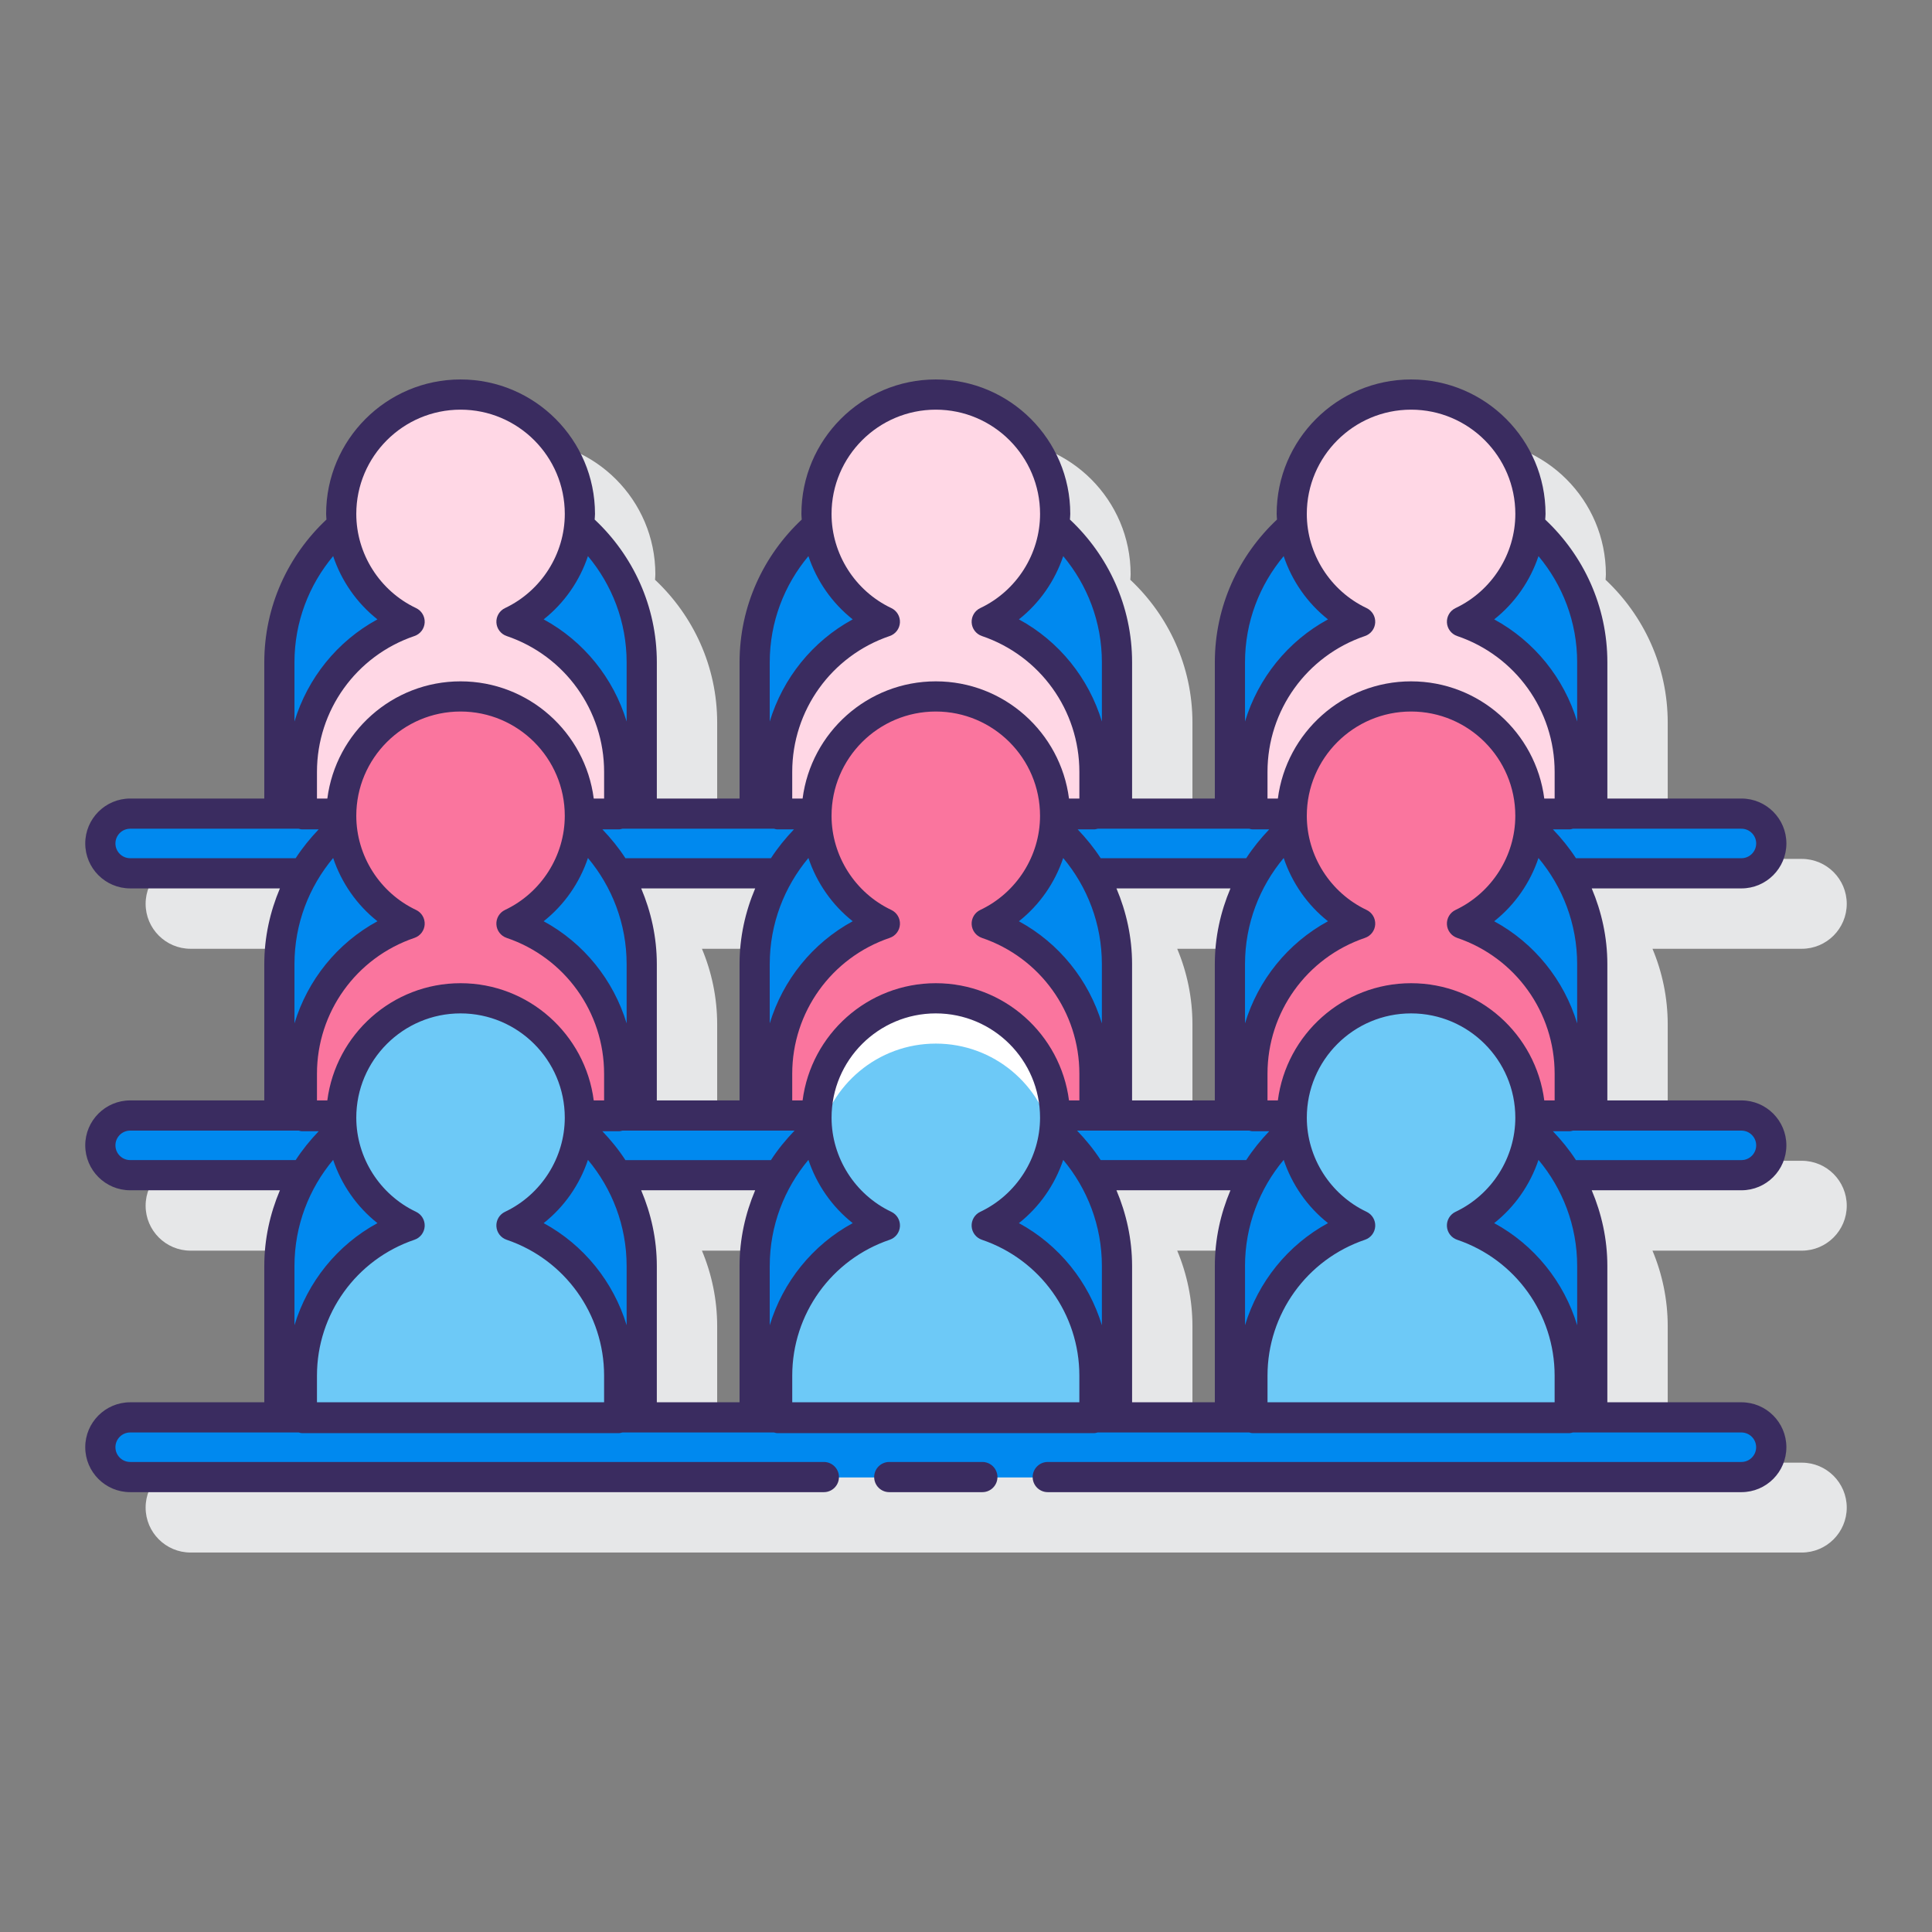 <?xml version="1.0" encoding="utf-8"?>
<!-- Generator: Adobe Illustrator 22.0.1, SVG Export Plug-In . SVG Version: 6.00 Build 0)  -->
<svg version="1.1" id="Layer_1" xmlns="http://www.w3.org/2000/svg" xmlns:xlink="http://www.w3.org/1999/xlink" x="0px" y="0px"
	 viewBox="0 0 128 128" style="enable-background:new 0 0 128 128;" xml:space="preserve">
<rect x="0" y="0" width="128" height="128" fill="#808080" stroke="none"/>
<style type="text/css">
	.st0{fill:#3A2C60;}
	.st1{fill:#E6E7E8;}
	.st2{fill:#6DC9F7;}
	.st3{fill:#FFFFFF;}
	.st4{fill:#FA759E;}
	.st5{fill:#FFD7E5;}
	.st6{fill:#D4FBFF;}
	.st7{fill:#0089EF;}
</style>
<g>
	<path class="st1" d="M122.352,79.882c0-1.641-1.335-2.977-2.977-2.977h-8.884v-9.026c0-1.779-0.361-3.474-1.01-5.02h9.894
		c1.641,0,2.977-1.335,2.977-2.977c0-1.641-1.335-2.977-2.977-2.977h-8.884v-9.026c0-3.733-1.59-7.094-4.118-9.468
		c0.005-0.122,0.021-0.242,0.021-0.364c0-4.911-3.995-8.906-8.906-8.906s-8.907,3.995-8.907,8.906c0,0.123,0.016,0.243,0.021,0.365
		c-2.528,2.374-4.117,5.734-4.117,9.467v9.026h-5.482v-9.026c0-3.733-1.59-7.094-4.117-9.467c0.005-0.122,0.021-0.242,0.021-0.365
		c0-4.911-3.996-8.906-8.907-8.906s-8.907,3.995-8.907,8.906c0,0.123,0.016,0.243,0.021,0.365c-2.528,2.374-4.117,5.734-4.117,9.467
		v9.026h-5.482v-9.026c0-3.733-1.59-7.094-4.117-9.467c0.005-0.122,0.021-0.242,0.021-0.365c0-4.911-3.996-8.906-8.907-8.906
		s-8.906,3.995-8.906,8.906c0,0.123,0.016,0.243,0.021,0.364c-2.528,2.374-4.118,5.735-4.118,9.468v9.026h-8.884
		c-1.641,0-2.977,1.335-2.977,2.977c0,1.642,1.335,2.977,2.977,2.977h9.894c-0.649,1.546-1.01,3.241-1.01,5.02v9.026h-8.884
		c-1.641,0-2.977,1.335-2.977,2.977c0,1.642,1.335,2.977,2.977,2.977h9.894c-0.649,1.546-1.01,3.241-1.01,5.02v9.026h-8.884
		c-1.641,0-2.977,1.335-2.977,2.977c0,1.642,1.335,2.977,2.977,2.977h106.75c1.641,0,2.977-1.335,2.977-2.977
		c0-1.641-1.335-2.977-2.977-2.977h-8.884v-9.026c0-1.779-0.361-3.474-1.01-5.02h9.894
		C121.016,82.859,122.352,81.524,122.352,79.882z M84.485,67.879v9.026h-5.482v-9.026c0-1.779-0.361-3.474-1.01-5.02h7.502
		C84.846,64.405,84.485,66.101,84.485,67.879z M52.997,67.879v9.026h-5.482v-9.026c0-1.779-0.361-3.474-1.01-5.02h7.502
		C53.358,64.405,52.997,66.101,52.997,67.879z M46.505,82.859h7.502c-0.649,1.546-1.01,3.241-1.01,5.02v9.026h-5.482v-9.026
		C47.515,86.101,47.154,84.405,46.505,82.859z M77.993,82.859h7.502c-0.649,1.546-1.01,3.241-1.01,5.02v9.026h-5.482v-9.026
		C79.003,86.101,78.642,84.405,77.993,82.859z"/>
	<g>
		<g>
			<g>
				<g>
					<path class="st7" d="M42.515,53.906V43.879c0-6.629-5.374-12.003-12.003-12.003c-6.629,0-12.003,5.374-12.003,12.003v10.026
						H42.515z"/>
					<path class="st5" d="M33.886,41.19c2.677-1.267,4.533-3.984,4.533-7.143c0-4.367-3.54-7.906-7.907-7.906
						s-7.906,3.54-7.906,7.906c0,3.158,1.856,5.876,4.533,7.143c-4.149,1.407-7.138,5.325-7.138,9.949v2.809h2.61
						c0.054-4.32,3.568-7.807,7.901-7.807s7.848,3.487,7.902,7.807h2.61v-2.809C41.024,46.515,38.035,42.597,33.886,41.19z"/>
				</g>
				<g>
					<g>
						<path class="st7" d="M51.488,51.138c0-4.624,2.99-8.542,7.138-9.949c-2.456-1.162-4.203-3.552-4.477-6.377
							c-2.539,2.201-4.152,5.442-4.152,9.066v10.026h1.491V51.138z"/>
						<path class="st7" d="M69.851,34.813c-0.274,2.825-2.021,5.214-4.477,6.377c4.149,1.407,7.138,5.325,7.138,9.949v2.767h1.491
							V43.879C74.003,40.255,72.39,37.014,69.851,34.813z"/>
					</g>
					<path class="st5" d="M65.374,41.19c2.677-1.267,4.533-3.984,4.533-7.143c0-4.367-3.54-7.906-7.906-7.906
						c-4.367,0-7.907,3.54-7.907,7.906c0,3.158,1.856,5.876,4.533,7.143c-4.149,1.407-7.138,5.325-7.138,9.949v2.809h2.61
						c0.054-4.32,3.568-7.807,7.902-7.807c4.333,0,7.848,3.487,7.901,7.807h2.61v-2.809C72.512,46.515,69.522,42.597,65.374,41.19z"
						/>
				</g>
				<g>
					<g>
						<path class="st7" d="M101.338,34.813c-0.274,2.825-2.021,5.214-4.477,6.377c4.149,1.407,7.138,5.325,7.138,9.949v2.767h1.491
							V43.879C105.491,40.255,103.878,37.014,101.338,34.813z"/>
						<path class="st7" d="M82.976,51.138c0-4.624,2.99-8.542,7.138-9.949c-2.456-1.162-4.203-3.552-4.477-6.377
							c-2.539,2.201-4.152,5.442-4.152,9.066v10.026h1.491V51.138z"/>
					</g>
					<path class="st5" d="M96.861,41.19c2.677-1.267,4.533-3.984,4.533-7.143c0-4.367-3.54-7.906-7.906-7.906
						s-7.907,3.54-7.907,7.906c0,3.158,1.856,5.876,4.533,7.143c-4.149,1.407-7.138,5.325-7.138,9.949v2.809h2.61
						c0.054-4.32,3.568-7.807,7.902-7.807s7.848,3.487,7.901,7.807H104v-2.809C104,46.515,101.01,42.597,96.861,41.19z"/>
				</g>
			</g>
			<path class="st7" d="M115.375,53.906H8.625c-1.092,0-1.977,0.885-1.977,1.977c0,1.092,0.885,1.977,1.977,1.977h106.75
				c1.092,0,1.977-0.885,1.977-1.977C117.352,54.791,116.467,53.906,115.375,53.906z"/>
		</g>
		<g>
			<g>
				<g>
					<g>
						<path class="st7" d="M20.001,71.138c0-4.624,2.99-8.542,7.138-9.949c-2.456-1.162-4.203-3.552-4.477-6.377
							c-2.539,2.201-4.153,5.442-4.153,9.066v10.026h1.491V71.138z"/>
						<path class="st7" d="M38.363,54.813c-0.274,2.825-2.021,5.214-4.477,6.377c4.149,1.407,7.138,5.325,7.138,9.949v2.767h1.491
							V63.879C42.515,60.255,40.902,57.014,38.363,54.813z"/>
					</g>
					<path class="st4" d="M33.886,61.19c2.677-1.267,4.533-3.984,4.533-7.143c0-4.367-3.54-7.906-7.907-7.906
						s-7.906,3.54-7.906,7.906c0,3.158,1.856,5.876,4.533,7.143c-4.149,1.407-7.138,5.325-7.138,9.949v2.809h21.024v-2.809
						C41.024,66.515,38.035,62.597,33.886,61.19z"/>
				</g>
				<g>
					<path class="st7" d="M74.003,73.906V63.879c0-6.629-5.374-12.003-12.003-12.003h0c-6.629,0-12.003,5.374-12.003,12.003v10.026
						H74.003z"/>
					<path class="st4" d="M65.374,61.19c2.677-1.267,4.533-3.984,4.533-7.143c0-4.367-3.54-7.906-7.906-7.906
						c-4.367,0-7.907,3.54-7.907,7.906c0,3.158,1.856,5.876,4.533,7.143c-4.149,1.407-7.138,5.325-7.138,9.949v2.809h21.024v-2.809
						C72.512,66.515,69.522,62.597,65.374,61.19z"/>
				</g>
				<g>
					<g>
						<path class="st7" d="M82.976,71.138c0-4.624,2.99-8.542,7.138-9.949c-2.456-1.162-4.203-3.552-4.477-6.377
							c-2.539,2.201-4.152,5.442-4.152,9.066v10.026h1.491V71.138z"/>
						<path class="st7" d="M101.338,54.813c-0.274,2.825-2.021,5.214-4.477,6.377c4.149,1.407,7.138,5.325,7.138,9.949v2.767h1.491
							V63.879C105.491,60.255,103.878,57.014,101.338,54.813z"/>
					</g>
					<path class="st4" d="M96.861,61.19c2.677-1.267,4.533-3.984,4.533-7.143c0-4.367-3.54-7.906-7.906-7.906
						s-7.907,3.54-7.907,7.906c0,3.158,1.856,5.876,4.533,7.143c-4.149,1.407-7.138,5.325-7.138,9.949v2.809H104v-2.809
						C104,66.515,101.01,62.597,96.861,61.19z"/>
				</g>
			</g>
			<g>
				<path class="st7" d="M115.375,73.906H8.625c-1.092,0-1.977,0.885-1.977,1.977s0.885,1.977,1.977,1.977h106.75
					c1.092,0,1.977-0.885,1.977-1.977S116.467,73.906,115.375,73.906z"/>
				<path class="st2" d="M96.861,81.19c2.677-1.267,4.533-3.984,4.533-7.143c0-4.367-3.54-7.906-7.906-7.906
					s-7.907,3.54-7.907,7.906c0,3.158,1.856,5.876,4.533,7.143c-4.149,1.407-7.138,5.325-7.138,9.949v2.809H104v-2.809
					C104,86.515,101.01,82.597,96.861,81.19z"/>
			</g>
		</g>
		<g>
			<g>
				<g>
					<g>
						<path class="st7" d="M20.001,91.138c0-4.624,2.99-8.542,7.138-9.949c-2.456-1.162-4.203-3.552-4.477-6.377
							c-2.539,2.201-4.153,5.442-4.153,9.066v10.026h1.491V91.138z"/>
						<path class="st7" d="M38.363,74.813c-0.274,2.825-2.021,5.214-4.477,6.377c4.149,1.407,7.138,5.325,7.138,9.949v2.767h1.491
							V83.879C42.515,80.255,40.902,77.014,38.363,74.813z"/>
					</g>
					<g>
						<path class="st2" d="M33.886,81.19c2.677-1.267,4.533-3.984,4.533-7.143c0-4.367-3.54-7.906-7.907-7.906
							s-7.906,3.54-7.906,7.906c0,3.158,1.856,5.876,4.533,7.143c-4.149,1.407-7.138,5.325-7.138,9.949v2.809h21.024v-2.809
							C41.024,86.515,38.035,82.597,33.886,81.19z"/>
						<path class="st7" d="M115.375,93.906H8.625c-1.092,0-1.977,0.885-1.977,1.977s0.885,1.977,1.977,1.977h106.75
							c1.092,0,1.977-0.885,1.977-1.977S116.467,93.906,115.375,93.906z"/>
					</g>
				</g>
				<g>
					<g>
						<path class="st7" d="M51.488,91.138c0-4.624,2.99-8.542,7.138-9.949c-2.456-1.162-4.203-3.552-4.477-6.377
							c-2.539,2.201-4.152,5.442-4.152,9.066v10.026h1.491V91.138z"/>
						<path class="st7" d="M69.851,74.813c-0.274,2.825-2.021,5.214-4.477,6.377c4.149,1.407,7.138,5.325,7.138,9.949v2.767h1.491
							V83.879C74.003,80.255,72.39,77.014,69.851,74.813z"/>
					</g>
					<path class="st2" d="M65.374,81.19c2.677-1.267,4.533-3.984,4.533-7.143c0-4.367-3.54-7.906-7.906-7.906
						c-4.367,0-7.907,3.54-7.907,7.906c0,3.158,1.856,5.876,4.533,7.143c-4.149,1.407-7.138,5.325-7.138,9.949v2.809h21.024v-2.809
						C72.512,86.515,69.522,82.597,65.374,81.19z"/>
					<g>
						<path class="st3" d="M62,69.141c3.84,0,7.039,2.739,7.754,6.369c0.09-0.476,0.152-0.961,0.152-1.463
							c0-4.367-3.54-7.906-7.906-7.906c-4.367,0-7.907,3.54-7.907,7.906c0,0.502,0.062,0.987,0.152,1.463
							C54.961,71.88,58.16,69.141,62,69.141z"/>
					</g>
					<path class="st7" d="M115.375,93.906H8.625c-1.092,0-1.977,0.885-1.977,1.977s0.885,1.977,1.977,1.977h106.75
						c1.092,0,1.977-0.885,1.977-1.977S116.467,93.906,115.375,93.906z"/>
				</g>
				<g>
					<g>
						<g>
							<path class="st7" d="M82.976,91.138c0-4.624,2.99-8.542,7.138-9.949c-2.456-1.162-4.203-3.552-4.477-6.377
								c-2.539,2.201-4.152,5.442-4.152,9.066v10.026h1.491V91.138z"/>
							<path class="st7" d="M101.338,74.813c-0.274,2.825-2.021,5.214-4.477,6.377c4.149,1.407,7.138,5.325,7.138,9.949v2.767h1.491
								V83.879C105.491,80.255,103.878,77.014,101.338,74.813z"/>
						</g>
						<path class="st7" d="M115.375,93.906H8.625c-1.092,0-1.977,0.885-1.977,1.977s0.885,1.977,1.977,1.977h106.75
							c1.092,0,1.977-0.885,1.977-1.977S116.467,93.906,115.375,93.906z"/>
					</g>
					<path class="st2" d="M96.861,81.19c2.677-1.267,4.533-3.984,4.533-7.143c0-4.367-3.54-7.906-7.906-7.906
						s-7.907,3.54-7.907,7.906c0,3.158,1.856,5.876,4.533,7.143c-4.149,1.407-7.138,5.325-7.138,9.949v2.809H104v-2.809
						C104,86.515,101.01,82.597,96.861,81.19z"/>
				</g>
			</g>
			<path class="st7" d="M115.375,93.906H8.625c-1.092,0-1.977,0.885-1.977,1.977s0.885,1.977,1.977,1.977h106.75
				c1.092,0,1.977-0.885,1.977-1.977S116.467,93.906,115.375,93.906z"/>
			<g>
				<path class="st0" d="M118.352,75.882c0-1.642-1.335-2.977-2.977-2.977h-8.884v-9.026c0-1.784-0.381-3.473-1.035-5.02h9.92
					c1.642,0,2.977-1.335,2.977-2.977s-1.335-2.977-2.977-2.977h-8.884v-9.026c0-3.731-1.591-7.086-4.118-9.457
					c0.005-0.125,0.022-0.249,0.022-0.375c0-4.911-3.996-8.907-8.907-8.907s-8.907,3.996-8.907,8.907
					c0,0.126,0.016,0.249,0.022,0.375c-2.527,2.372-4.118,5.726-4.118,9.457v9.026h-5.482v-9.026c0-3.731-1.591-7.086-4.118-9.457
					c0.005-0.125,0.022-0.249,0.022-0.375c0-4.911-3.996-8.907-8.907-8.907s-8.906,3.996-8.906,8.907
					c0,0.126,0.016,0.249,0.022,0.374c-2.527,2.372-4.119,5.727-4.119,9.458v9.026h-5.481v-9.026c0-3.731-1.591-7.086-4.119-9.457
					c0.005-0.125,0.022-0.249,0.022-0.375c0-4.911-3.996-8.907-8.907-8.907s-8.906,3.996-8.906,8.907
					c0,0.126,0.016,0.249,0.022,0.374c-2.527,2.371-4.119,5.727-4.119,9.458v9.026H8.625c-1.641,0-2.977,1.335-2.977,2.977
					s1.335,2.977,2.977,2.977h9.92c-0.655,1.547-1.035,3.236-1.035,5.02v9.026H8.625c-1.641,0-2.977,1.335-2.977,2.977
					s1.335,2.977,2.977,2.977h9.92c-0.655,1.547-1.035,3.236-1.035,5.02v9.026H8.625c-1.641,0-2.977,1.335-2.977,2.977
					s1.335,2.977,2.977,2.977h45.958c0.552,0,1-0.448,1-1s-0.448-1-1-1H8.625c-0.539,0-0.977-0.438-0.977-0.977
					s0.438-0.977,0.977-0.977H19.79c0.07,0.016,0.136,0.042,0.21,0.042h21.024c0.075,0,0.14-0.027,0.21-0.042h10.043
					c0.07,0.016,0.136,0.042,0.21,0.042h21.023c0.075,0,0.14-0.027,0.21-0.042h10.044c0.07,0.016,0.136,0.042,0.21,0.042h21.023
					c0.075,0,0.14-0.027,0.21-0.042h11.165c0.539,0,0.977,0.438,0.977,0.977s-0.438,0.977-0.977,0.977H69.417c-0.552,0-1,0.448-1,1
					s0.448,1,1,1h45.958c1.642,0,2.977-1.335,2.977-2.977s-1.335-2.977-2.977-2.977h-8.884v-9.026c0-1.784-0.381-3.473-1.035-5.02
					h9.92C117.017,78.859,118.352,77.524,118.352,75.882z M104.491,87.801c-0.872-2.869-2.829-5.315-5.497-6.766
					c1.369-1.082,2.384-2.548,2.935-4.19c1.595,1.908,2.563,4.358,2.563,7.035V87.801z M25.006,61.035
					c-2.668,1.451-4.625,3.897-5.497,6.766v-3.922c0-2.677,0.967-5.127,2.563-7.035C22.623,58.487,23.638,59.953,25.006,61.035z
					 M49.997,54.905h1.281c0.07,0.016,0.136,0.042,0.21,0.042h1.115c-0.563,0.591-1.081,1.224-1.526,1.912h-9.641
					c-0.445-0.688-0.963-1.321-1.526-1.912h1.115c0.075,0,0.14-0.027,0.21-0.042h1.281H49.997z M81.485,54.905h1.281
					c0.07,0.016,0.136,0.042,0.21,0.042h1.115c-0.563,0.591-1.081,1.224-1.526,1.912h-9.641c-0.445-0.688-0.963-1.321-1.526-1.912
					h1.115c0.075,0,0.14-0.027,0.21-0.042h1.281H81.485z M101.928,56.845c1.595,1.908,2.563,4.358,2.563,7.035v3.922
					c-0.872-2.869-2.829-5.315-5.497-6.766C100.362,59.953,101.378,58.487,101.928,56.845z M96.434,60.286
					c-0.368,0.174-0.594,0.555-0.571,0.961s0.292,0.759,0.677,0.89c3.864,1.31,6.459,4.927,6.459,9.001v1.767h-0.687
					c-0.563-4.372-4.302-7.765-8.825-7.765s-8.262,3.392-8.825,7.765h-0.687v-1.767c0-4.074,2.596-7.691,6.459-9.001
					c0.386-0.131,0.654-0.483,0.677-0.89s-0.203-0.787-0.571-0.961c-2.406-1.139-3.961-3.588-3.961-6.239
					c0-3.809,3.098-6.907,6.907-6.907s6.907,3.098,6.907,6.907C100.394,56.698,98.84,59.147,96.434,60.286z M67.506,81.035
					c1.369-1.082,2.384-2.548,2.935-4.19c1.595,1.909,2.562,4.358,2.562,7.035v3.922C72.131,84.932,70.173,82.486,67.506,81.035z
					 M80.485,63.879v9.026h-5.482v-9.026c0-1.784-0.381-3.473-1.035-5.02h7.553C80.865,60.406,80.485,62.096,80.485,63.879z
					 M71.357,74.905h11.408c0.07,0.016,0.136,0.042,0.21,0.042h1.115c-0.563,0.591-1.081,1.224-1.526,1.912h-9.641
					C72.467,76.155,71.937,75.508,71.357,74.905z M82.485,83.879c0-2.676,0.967-5.126,2.563-7.035
					c0.551,1.643,1.566,3.108,2.935,4.19c-2.668,1.451-4.625,3.897-5.497,6.766V83.879z M87.982,61.035
					c-2.668,1.451-4.625,3.897-5.497,6.766v-3.922c0-2.676,0.967-5.126,2.563-7.035C85.598,58.487,86.613,59.953,87.982,61.035z
					 M70.44,56.845c1.595,1.909,2.562,4.358,2.562,7.035v3.922c-0.872-2.869-2.829-5.315-5.497-6.766
					C68.875,59.953,69.89,58.488,70.44,56.845z M64.946,60.286c-0.368,0.174-0.594,0.555-0.571,0.961s0.292,0.759,0.677,0.89
					c3.864,1.31,6.459,4.927,6.459,9.001v1.767h-0.687c-0.563-4.372-4.302-7.765-8.825-7.765s-8.261,3.392-8.825,7.765h-0.687
					v-1.767c0-4.074,2.596-7.691,6.459-9.001c0.386-0.131,0.654-0.483,0.677-0.89s-0.203-0.787-0.571-0.961
					c-2.406-1.139-3.96-3.588-3.96-6.239c0-3.809,3.098-6.907,6.906-6.907c3.809,0,6.907,3.098,6.907,6.907
					C68.907,56.698,67.352,59.148,64.946,60.286z M36.019,81.035c1.369-1.082,2.384-2.548,2.934-4.191
					c1.596,1.909,2.563,4.359,2.563,7.035v3.922C40.644,84.932,38.686,82.486,36.019,81.035z M48.997,63.879v9.026h-5.481v-9.026
					c0-1.784-0.381-3.473-1.035-5.02h7.552C49.378,60.406,48.997,62.096,48.997,63.879z M39.909,74.948h1.115
					c0.075,0,0.14-0.027,0.21-0.042h1.281h10.127c-0.579,0.602-1.11,1.25-1.566,1.954h-9.641
					C40.99,76.172,40.473,75.539,39.909,74.948z M50.997,83.879c0-2.676,0.967-5.126,2.563-7.035
					c0.55,1.643,1.566,3.109,2.934,4.191c-2.668,1.451-4.625,3.897-5.497,6.766V83.879z M56.494,61.035
					c-2.668,1.451-4.625,3.897-5.497,6.766v-3.922c0-2.676,0.967-5.126,2.563-7.035C54.11,58.487,55.126,59.953,56.494,61.035z
					 M38.953,56.844c1.596,1.909,2.563,4.359,2.563,7.035v3.922c-0.872-2.869-2.829-5.315-5.497-6.766
					C37.387,59.953,38.402,58.487,38.953,56.844z M33.458,60.286c-0.368,0.174-0.594,0.555-0.571,0.961s0.292,0.759,0.677,0.89
					c3.864,1.31,6.459,4.927,6.459,9.001v1.767h-0.687c-0.563-4.372-4.302-7.765-8.825-7.765s-8.261,3.392-8.825,7.765H21v-1.767
					c0-4.074,2.596-7.691,6.459-9.001c0.386-0.131,0.654-0.483,0.677-0.89s-0.203-0.787-0.571-0.961
					c-2.406-1.139-3.96-3.588-3.96-6.239c0-3.809,3.098-6.907,6.906-6.907c3.809,0,6.907,3.098,6.907,6.907
					C37.419,56.698,35.864,59.147,33.458,60.286z M25.006,81.035c-2.668,1.451-4.625,3.897-5.497,6.766v-3.922
					c0-2.677,0.967-5.127,2.563-7.035C22.623,78.487,23.638,79.953,25.006,81.035z M21,92.905v-1.767
					c0-4.074,2.596-7.691,6.459-9.001c0.386-0.131,0.654-0.483,0.677-0.89s-0.203-0.787-0.571-0.961
					c-2.406-1.139-3.96-3.588-3.96-6.239c0-3.809,3.098-6.907,6.906-6.907c3.809,0,6.907,3.098,6.907,6.907
					c0,2.651-1.555,5.1-3.96,6.239c-0.368,0.174-0.594,0.555-0.571,0.961s0.292,0.759,0.677,0.89
					c3.864,1.31,6.459,4.927,6.459,9.001v1.767H21z M42.48,78.859h7.552c-0.655,1.547-1.035,3.236-1.035,5.02v9.026h-5.481v-9.026
					C43.516,82.096,43.135,80.406,42.48,78.859z M52.488,92.905v-1.767c0-4.074,2.596-7.691,6.459-9.001
					c0.386-0.131,0.654-0.483,0.677-0.89s-0.203-0.787-0.571-0.961c-2.406-1.139-3.96-3.588-3.96-6.239
					c0-3.809,3.098-6.907,6.906-6.907c3.809,0,6.907,3.098,6.907,6.907c0,2.651-1.555,5.1-3.961,6.239
					c-0.368,0.174-0.594,0.555-0.571,0.961s0.292,0.759,0.677,0.89c3.864,1.31,6.459,4.927,6.459,9.001v1.767H52.488z
					 M73.968,78.859h7.553c-0.655,1.547-1.035,3.236-1.035,5.02v9.026h-5.482v-9.026C75.003,82.096,74.622,80.406,73.968,78.859z
					 M83.976,92.905v-1.767c0-4.074,2.596-7.691,6.459-9.001c0.386-0.131,0.654-0.483,0.677-0.89s-0.203-0.787-0.571-0.961
					c-2.406-1.139-3.961-3.588-3.961-6.239c0-3.809,3.098-6.907,6.907-6.907s6.907,3.098,6.907,6.907c0,2.651-1.555,5.1-3.961,6.239
					c-0.368,0.174-0.594,0.555-0.571,0.961s0.292,0.759,0.677,0.89c3.864,1.31,6.459,4.927,6.459,9.001v1.767H83.976z
					 M116.352,55.882c0,0.539-0.438,0.977-0.977,0.977h-10.964c-0.445-0.688-0.963-1.321-1.526-1.912h1.115
					c0.075,0,0.14-0.027,0.21-0.042h1.281h9.884C115.914,54.905,116.352,55.344,116.352,55.882z M104.491,43.879v3.922
					c-0.872-2.869-2.829-5.315-5.497-6.766c1.369-1.082,2.384-2.548,2.935-4.19C103.524,38.753,104.491,41.203,104.491,43.879z
					 M93.488,27.141c3.809,0,6.907,3.098,6.907,6.907c0,2.651-1.555,5.1-3.961,6.239c-0.368,0.174-0.594,0.555-0.571,0.961
					s0.292,0.759,0.677,0.89c3.864,1.31,6.459,4.927,6.459,9.001v1.767h-0.687c-0.563-4.372-4.302-7.765-8.825-7.765
					s-8.262,3.392-8.825,7.765h-0.687v-1.767c0-4.074,2.596-7.691,6.459-9.001c0.386-0.131,0.654-0.483,0.677-0.89
					s-0.203-0.787-0.571-0.961c-2.406-1.139-3.961-3.588-3.961-6.239C86.581,30.239,89.679,27.141,93.488,27.141z M85.047,36.845
					c0.551,1.643,1.566,3.108,2.935,4.19c-2.668,1.451-4.625,3.897-5.497,6.766v-3.922C82.485,41.203,83.452,38.753,85.047,36.845z
					 M73.003,43.879v3.922c-0.872-2.869-2.829-5.315-5.497-6.766c1.369-1.082,2.384-2.548,2.935-4.19
					C72.036,38.753,73.003,41.203,73.003,43.879z M62,27.141c3.809,0,6.907,3.098,6.907,6.907c0,2.651-1.555,5.1-3.961,6.239
					c-0.368,0.174-0.594,0.555-0.571,0.961s0.292,0.759,0.677,0.89c3.864,1.31,6.459,4.927,6.459,9.001v1.767h-0.687
					c-0.563-4.372-4.302-7.765-8.825-7.765s-8.261,3.392-8.825,7.765h-0.687v-1.767c0-4.074,2.596-7.691,6.459-9.001
					c0.386-0.131,0.654-0.483,0.677-0.89s-0.203-0.787-0.571-0.961c-2.406-1.139-3.96-3.588-3.96-6.239
					C55.094,30.239,58.192,27.141,62,27.141z M53.56,36.844c0.55,1.643,1.566,3.109,2.934,4.191
					c-2.668,1.451-4.625,3.897-5.497,6.766v-3.922C50.997,41.203,51.964,38.753,53.56,36.844z M41.516,43.879v3.922
					c-0.872-2.869-2.829-5.315-5.497-6.766c1.369-1.082,2.384-2.548,2.934-4.191C40.548,38.753,41.516,41.203,41.516,43.879z
					 M30.512,27.141c3.809,0,6.907,3.098,6.907,6.907c0,2.651-1.555,5.1-3.96,6.239c-0.368,0.174-0.594,0.555-0.571,0.961
					s0.292,0.759,0.677,0.89c3.864,1.31,6.459,4.927,6.459,9.001v1.767h-0.687c-0.563-4.372-4.302-7.765-8.825-7.765
					s-8.261,3.392-8.825,7.765H21v-1.767c0-4.074,2.596-7.691,6.459-9.001c0.386-0.131,0.654-0.483,0.677-0.89
					s-0.203-0.787-0.571-0.961c-2.406-1.139-3.96-3.588-3.96-6.239C23.606,30.239,26.704,27.141,30.512,27.141z M22.072,36.844
					c0.55,1.643,1.566,3.109,2.934,4.191c-2.668,1.451-4.625,3.897-5.497,6.766v-3.922C19.509,41.203,20.476,38.753,22.072,36.844z
					 M8.625,56.859c-0.539,0-0.977-0.438-0.977-0.977s0.438-0.977,0.977-0.977h9.884h1.281c0.07,0.016,0.136,0.042,0.21,0.042h1.115
					c-0.563,0.591-1.081,1.224-1.526,1.912H8.625z M8.625,76.859c-0.539,0-0.977-0.438-0.977-0.977s0.438-0.977,0.977-0.977h9.884
					h1.281c0.07,0.016,0.136,0.042,0.21,0.042h1.115c-0.563,0.591-1.081,1.224-1.526,1.912H8.625z M102.885,74.948h1.115
					c0.075,0,0.14-0.027,0.21-0.042h11.165c0.539,0,0.977,0.438,0.977,0.977s-0.438,0.977-0.977,0.977h-10.964
					C103.966,76.172,103.448,75.539,102.885,74.948z"/>
				<path class="st0" d="M65.083,96.859h-6.167c-0.552,0-1,0.448-1,1s0.448,1,1,1h6.167c0.552,0,1-0.448,1-1
					S65.636,96.859,65.083,96.859z"/>
			</g>
		</g>
	</g>
</g>
</svg>
